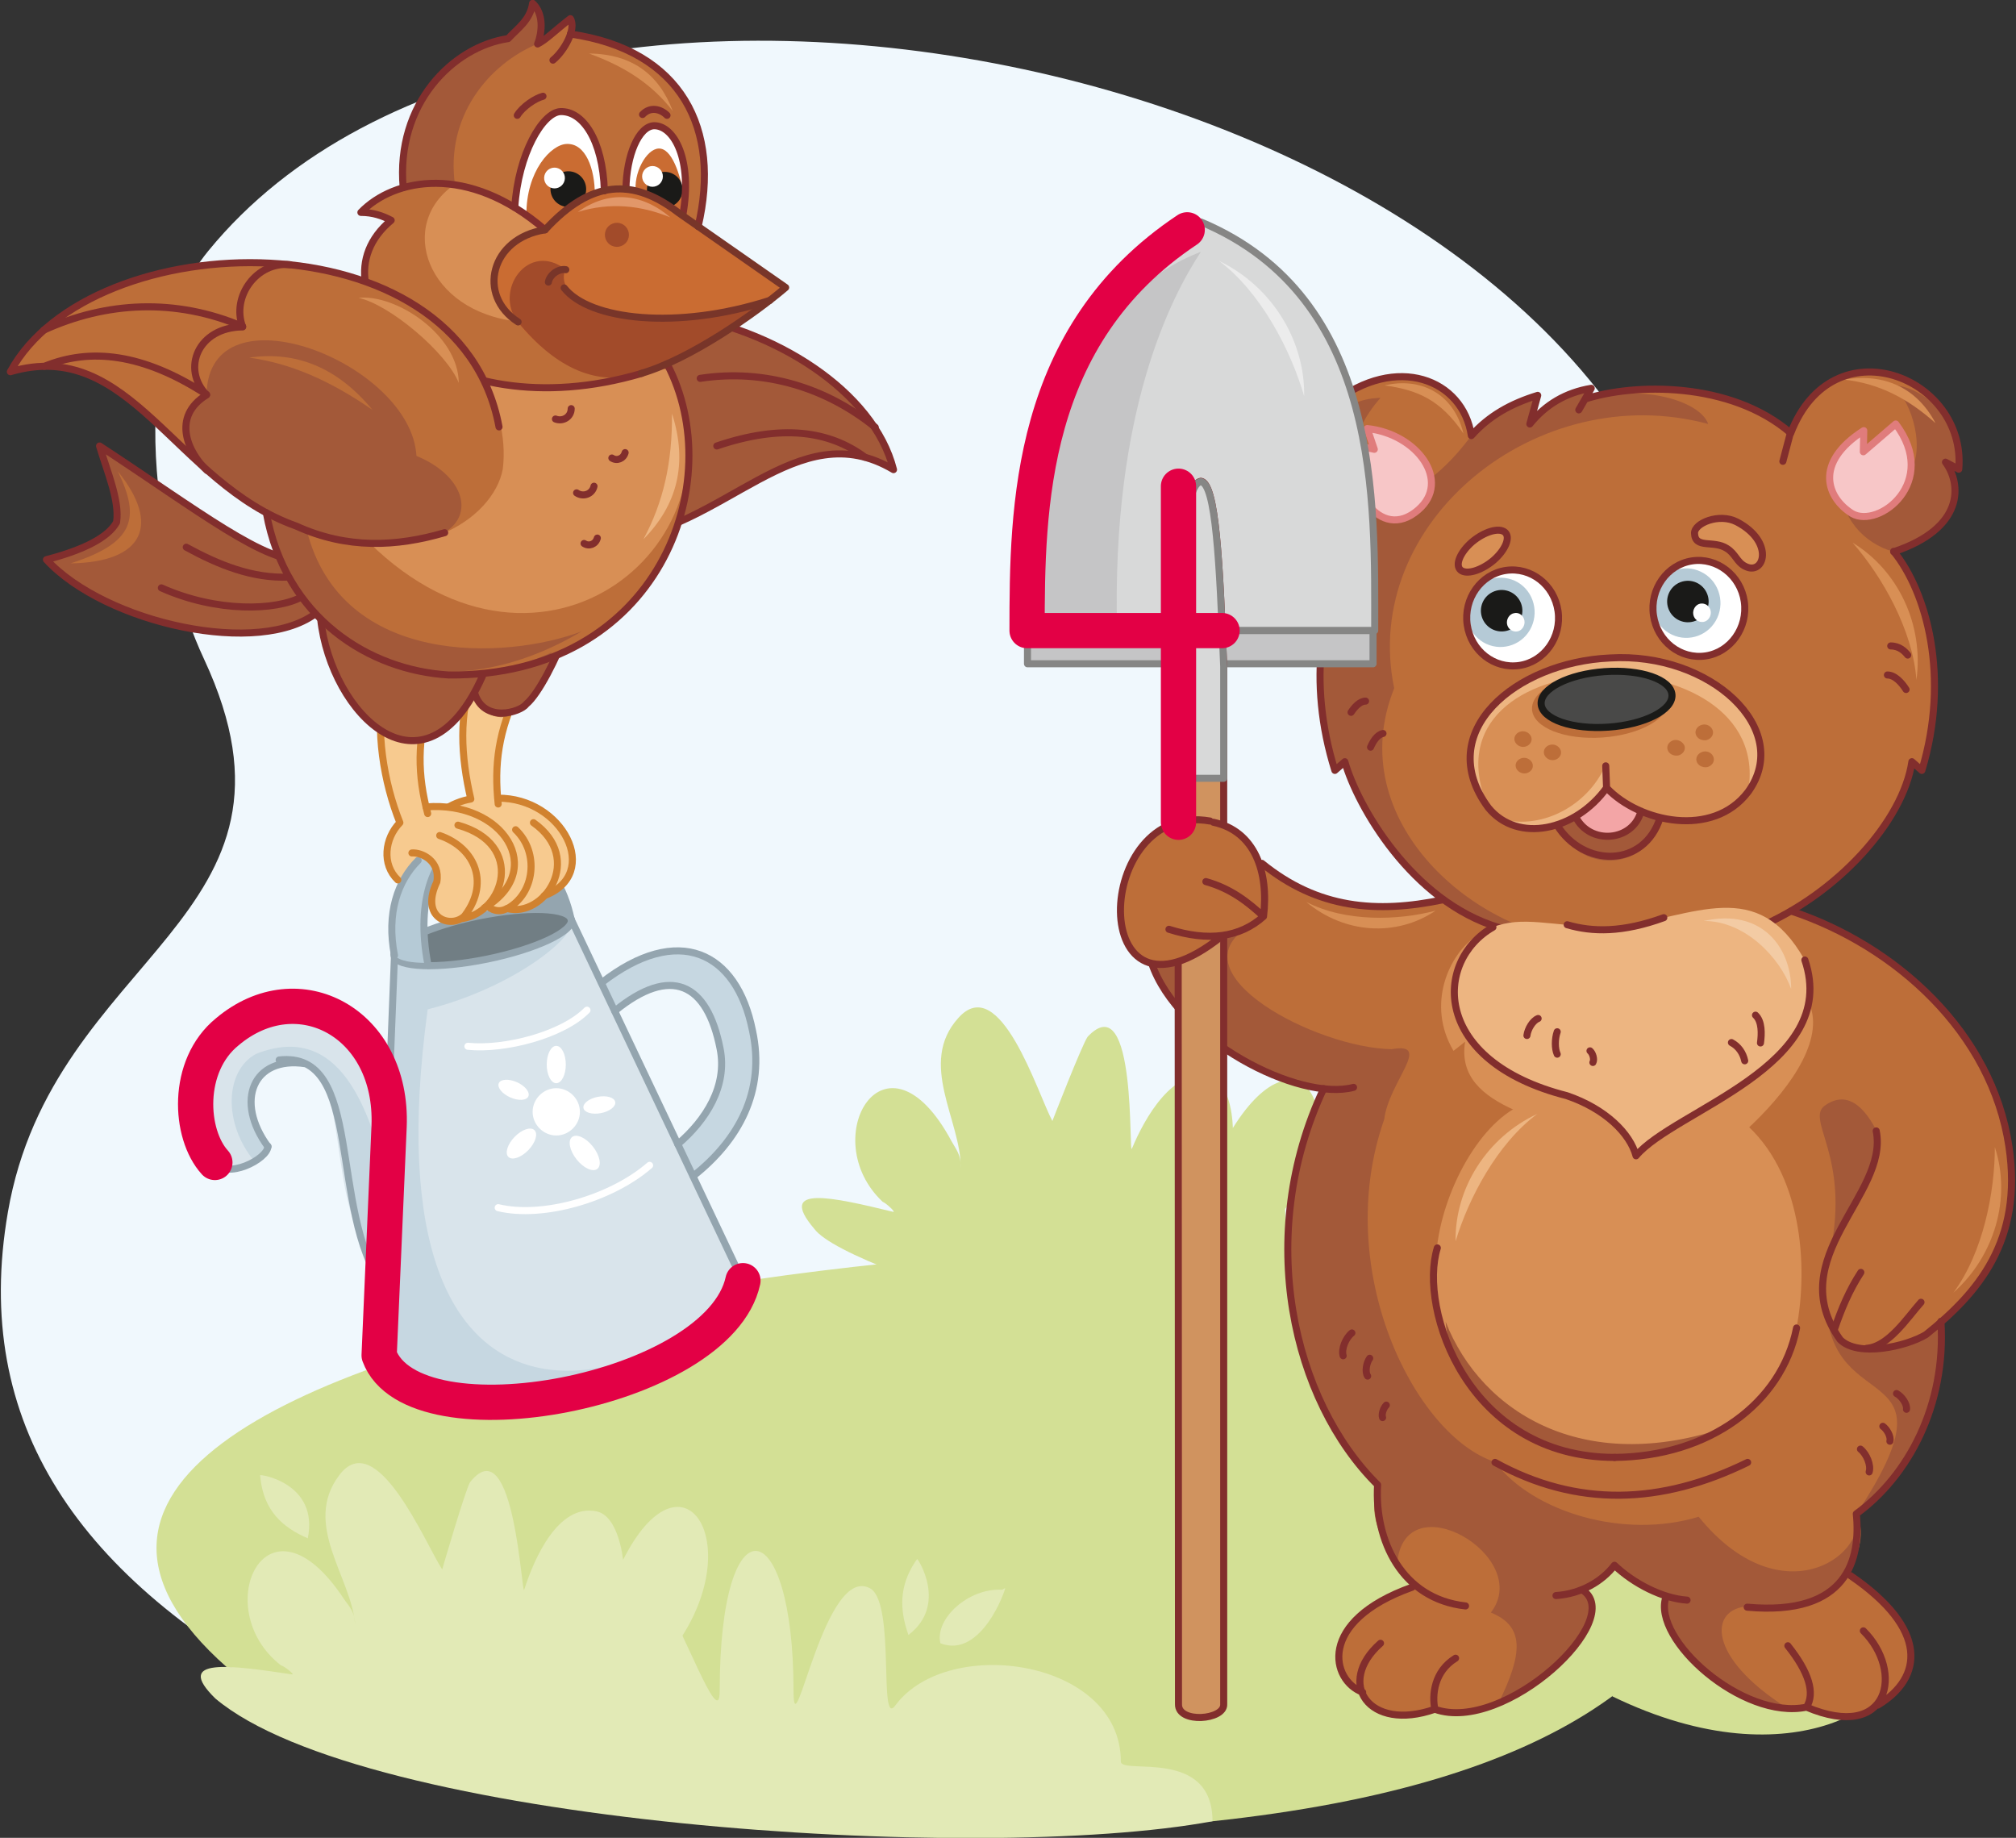 <?xml version="1.0" encoding="utf-8"?>
<!-- Generator: Adobe Illustrator 21.1.0, SVG Export Plug-In . SVG Version: 6.00 Build 0)  -->
<svg version="1.1" id="Layer_1" xmlns="http://www.w3.org/2000/svg" xmlns:xlink="http://www.w3.org/1999/xlink" x="0px" y="0px"
	 viewBox="0 0 486 443" style="enable-background:new 0 0 486 443;" xml:space="preserve">
<rect x="0" y="0" width="486" height="443" fill="#333333" stroke="none"/>
<style type="text/css">
	.st0{fill-rule:evenodd;clip-rule:evenodd;fill:#D3E095;}
	.st1{fill-rule:evenodd;clip-rule:evenodd;fill:#F0F8FD;}
	.st2{fill-rule:evenodd;clip-rule:evenodd;fill:#E2EAB6;}
	.st3{fill-rule:evenodd;clip-rule:evenodd;fill:#C6D7E1;}
	.st4{fill-rule:evenodd;clip-rule:evenodd;fill:#D9E4EB;}
	.st5{fill:none;stroke:#94A5AF;stroke-width:1.7;stroke-linecap:round;stroke-linejoin:round;stroke-miterlimit:22.926;}
	.st6{fill-rule:evenodd;clip-rule:evenodd;fill:#717E84;}
	.st7{fill-rule:evenodd;clip-rule:evenodd;fill:#B5CAD6;}
	.st8{fill-rule:evenodd;clip-rule:evenodd;fill:#94A5AF;}
	.st9{fill-rule:evenodd;clip-rule:evenodd;fill:#F7CA8F;}
	.st10{fill:none;stroke:#D1822F;stroke-width:1.7;stroke-linecap:round;stroke-linejoin:round;stroke-miterlimit:22.926;}
	.st11{fill-rule:evenodd;clip-rule:evenodd;fill:#BD6E39;}
	.st12{fill-rule:evenodd;clip-rule:evenodd;fill:#A35939;}
	.st13{fill-rule:evenodd;clip-rule:evenodd;fill:#F3A5A6;}
	.st14{fill-rule:evenodd;clip-rule:evenodd;fill:#D88F55;}
	.st15{fill:none;stroke:#822E2D;stroke-width:1.7;stroke-linecap:round;stroke-linejoin:round;stroke-miterlimit:22.926;}
	.st16{fill-rule:evenodd;clip-rule:evenodd;fill:#EDB581;}
	.st17{fill-rule:evenodd;clip-rule:evenodd;fill:#F7C6C7;}
	.st18{fill:none;stroke:#E07C7C;stroke-width:1.7;stroke-linecap:round;stroke-linejoin:round;stroke-miterlimit:22.926;}
	.st19{fill-rule:evenodd;clip-rule:evenodd;fill:#494948;}
	.st20{fill:none;stroke:#1A1A18;stroke-width:1.7;stroke-linecap:round;stroke-linejoin:round;stroke-miterlimit:22.926;}
	.st21{fill-rule:evenodd;clip-rule:evenodd;fill:#FFFFFF;}
	.st22{fill-rule:evenodd;clip-rule:evenodd;fill:#1A1A18;}
	.st23{fill-rule:evenodd;clip-rule:evenodd;fill:#D8D9D9;}
	.st24{fill-rule:evenodd;clip-rule:evenodd;fill:#C5C5C6;}
	.st25{fill:none;stroke:#868685;stroke-width:1.7;stroke-linecap:round;stroke-linejoin:round;stroke-miterlimit:22.926;}
	.st26{fill-rule:evenodd;clip-rule:evenodd;fill:#D0935F;}
	.st27{fill-rule:evenodd;clip-rule:evenodd;fill:#ECECEC;}
	.st28{fill-rule:evenodd;clip-rule:evenodd;fill:#F3CBA4;}
	.st29{fill:none;stroke:#E30045;stroke-width:8.498;stroke-linecap:round;stroke-linejoin:round;stroke-miterlimit:22.926;}
	.st30{fill-rule:evenodd;clip-rule:evenodd;fill:#ECF1F5;}
	.st31{fill-rule:evenodd;clip-rule:evenodd;fill:#CA6C32;}
	.st32{fill-rule:evenodd;clip-rule:evenodd;fill:#A24B2A;}
	.st33{fill:none;stroke:#783529;stroke-width:1.7;stroke-linecap:round;stroke-linejoin:round;stroke-miterlimit:22.926;}
	.st34{fill-rule:evenodd;clip-rule:evenodd;fill:#E29769;}
	.st35{fill:none;stroke:#FFFFFF;stroke-width:1.7;stroke-linecap:round;stroke-linejoin:round;stroke-miterlimit:22.926;}
</style>
<path class="st0" d="M388.7,408.9l10.6-41.3l57.3,31.4C460.7,408.5,433.2,430.5,388.7,408.9z"/>
<path class="st1" d="M270.2,424.5l-197-15.1C18.8,380.5-6.9,343.1,1.9,292.2c10.8-62.7,76.6-70.4,47.3-133.3
	c-11.5-24.5-19.8-73,1-98.4C129.2-36.3,376,14,408.5,140C434.3,239.5,462.5,418.6,270.2,424.5z"/>
<path class="st0" d="M292.3,439L54.6,401.8c-96.1-85,246.9-118.5,311.3-93.4c39.3,15.3-127.8-374.1,19.1-75.9
	C429.9,323.8,460.6,421.1,292.3,439z"/>
<path class="st2" d="M51.9,409.4c35.8,30.2,183.7,40.1,240.4,29.6l-124.7-20.4l-3.1-24.3c15.1-23.8-0.4-45.8-14.3-18.3
	c0,0-1-10.6-6.4-11.7c-9.2-1.9-15,11.3-17.4,18.8c-0.6,3.1-2.3-39.5-13.1-25.8c-1.2,2.1-6.7,21-6.7,21c-4-6.1-15.9-34.9-24.9-22.6
	c-8.8,11.8,3,24.5,3.9,35.8c-0.1-3.2-1.5-4.3-2.7-6.1c-18.5-28-32.8,2.3-15.2,16c0.8,0.2,3.5,2.3,2.7,2.2
	C55.6,401.4,41.7,399.4,51.9,409.4z"/>
<path class="st0" d="M196.3,296.2c8.4,11.4,102.8,37,133.8,41.2l-19.4-21.5l-0.9-24.5c17.2-22.3,3.7-45.6-12.6-19.5
	c0,0-0.1-10.6-5.3-12.2c-9-2.7-16,9.9-19,17.1c-0.9,3,1.3-39.6-10.7-26.9c-1.4,2-8.5,20.3-8.5,20.3c-3.5-6.4-12.6-36.2-22.7-24.8
	c-9.8,10.9,0.7,24.7,0.6,36.1c0.1-3.2-1.1-4.4-2.2-6.4c-15.9-29.6-32.9-0.7-16.6,14.6c0.7,0.2,3.3,2.6,2.5,2.4
	C200.8,288.6,187.1,285.4,196.3,296.2z"/>
<path class="st3" d="M167.1,283.5l-3.7-7.8c10-8.6,13.8-18.2,8.4-29.4c-4-11.1-11.8-11.9-23.5-2.5l-3.3-6.9
	c18.5-14.4,32.6-7.5,36.4,11.5C184.6,263,178,274.9,167.1,283.5z"/>
<path class="st4" d="M51.8,280.2c4.1,4.5,14.4-1.6,12.2-4.7c-6-12.2-3.4-18,5.1-19.3c17.5-2.9,7.4,36,23.3,50l1.4-34.6
	c1-24.4-22-37.2-39-22.8C46,256.2,45.5,273.4,51.8,280.2z"/>
<path class="st3" d="M61.4,280l3.2-3.6c-7.8-12.6-4-18.8,4.5-20.1c17.5-2.9,10.8,39,23.2,53.8l1-25.6C89.1,267.6,82,246.1,61.8,254
	C54.2,258,53.7,270.8,61.4,280z"/>
<path class="st4" d="M137.7,221.4c-2.5,8.1-39.4,15-42.6,8.9l-3.8,96.4c8.8,24.8,89.1,10.2,87.7-18L137.7,221.4z"/>
<path class="st3" d="M137.7,221.4c-3.8,8.3-40.2,15.1-42.6,8.9l-3.8,96.4c8.8,24.8,89.1,10.2,87.7-18
	c-20.3,26.8-91.5,49.5-75.9-65.4C124.4,237.9,140,225,137.7,221.4z"/>
<path class="st5" d="M95.1,230.3l-3.8,96.4c8.8,24.8,89.1,10.2,87.7-18l-41.4-87.3"/>
<ellipse transform="matrix(0.98 -0.2 0.2 0.98 -42.893 27.896)" class="st6" cx="116.4" cy="225.9" rx="21.8" ry="5.3"/>
<ellipse transform="matrix(0.98 -0.2 0.2 0.98 -42.893 27.896)" class="st5" cx="116.4" cy="225.9" rx="21.8" ry="5.3"/>
<path class="st7" d="M100.8,207.4c1.3-1.6,2.8-0.8,4.3,2.3c-3,6.9-3.9,14-2,22.4c-3.8,0-6.7-0.4-8-1.8
	C93.1,220.2,95.9,212.3,100.8,207.4z"/>
<path class="st5" d="M93.8,271.5c1-24.4-22-37.2-39-22.8c-8.8,7.5-9.2,24.7-3,31.5c2.7,4.2,12.7-0.7,12.8-3.9"/>
<path class="st5" d="M67.3,255.5c20.6-2.3,11.8,36.2,25.1,54.6 M64.6,276.4c-8.1-11-3.6-21.9,9-20"/>
<path class="st5" d="M111.5,201.8c10.7-2.1,22.9,3.9,26.2,19.9"/>
<path class="st8" d="M137.7,221.6l-3.2-2l-4.7-0.5l-18.3-17.4C122.2,199.7,134.5,205.7,137.7,221.6z"/>
<path class="st5" d="M103.2,232.7c-6.5-32.7,20.7-43,26.7-13.6"/>
<path class="st5" d="M145,236.9c18.5-14.4,32.6-7.5,36.4,11.5c3.2,14.6-3.4,26.5-14.3,35.1"/>
<path class="st5" d="M148.2,243.7c13.6-11.1,22.3-6.7,25.4,9.1c1.8,9-3.4,17.2-10.2,23"/>
<path class="st9" d="M112.4,169l8-3.9l2.3,6.7c-2.2,7.7-3.4,12-2.4,21.2c13.5-2,26.5,18.1,11,22.9c-2,2.7-4.1,4.2-8.1,3.4
	c-4.1,1.9-11.9-2.4-7.3-6.8c4.9-6.2-7.6-13.5-9.3-8.7c-2.6,3.3-6,2.9-5.4-1.3c0.7-5.7,8.2-9.4,12.4-9.7
	C111.5,182.7,111.2,177.8,112.4,169z"/>
<path class="st10" d="M125.1,166c-5,10.2-6,18.3-5,27.8"/>
<path class="st10" d="M120,192.4c15.6-0.2,25.2,18.3,11.2,23.5"/>
<path class="st10" d="M124.3,200c5.8,5.5,4.6,15.4-2,19c8.8,2.3,18.6-12,6.3-20.7"/>
<path class="st10" d="M122.2,219c-3.7,2.1-8.2-2.6-5-6.9c3.6-5.2-4.7-12.7-10-7.9c-1,2.9-5.2,4.3-5.5-0.9c1.3-7,7.6-10,11.8-10.7
	c-2.4-10.2-3-20.6,0.7-30.2"/>
<path class="st9" d="M92.6,165.8l3.9,1.6l7.4,0.3c-2.6,8.9-3,17.9-1.1,26.8c13.9-2.1,29.9,10.7,17.1,22.1c-3,2.2-4.5,4.3-8.4,4.7
	c-3.2,2.2-11.2,0.8-6.4-6.8c1.2-6.6-2.1-7.6-3.3-8.1l-5.1,6.6c-5-4.2-3.8-12-0.4-14.7C92.5,188.6,90.4,175.8,92.6,165.8z"/>
<path class="st10" d="M103.8,167.7c-3.4,10.9-3.1,19.2-0.7,28.4"/>
<path class="st10" d="M102.7,194.5c18.7-1.5,29.2,15.3,14.1,24.3"/>
<path class="st10" d="M106,201.4c8.7,3,12.3,11.8,5.5,20c9.9-1.5,15.3-17.9-1.1-22.5"/>
<path class="st2" d="M219,394.1c-2.2-6.2-2.2-11.8,1.6-17.6l0.5-0.7C221.3,375.7,228.5,386.9,219,394.1z"/>
<path class="st2" d="M74.2,370.8c-6.3-2.7-10.5-6.8-11.4-14.3l-0.1-0.9C62.7,355.3,76.9,357.5,74.2,370.8z"/>
<path class="st2" d="M226.7,396.1c-1.4-5.9,6.8-13.4,14.9-12.9l0.7-0.4C242.6,382.7,236.7,400,226.7,396.1z"/>
<path class="st11" d="M359.9,223.5l72.1-3.9c46.9,14.8,72.4,69.5,36.1,98.9c-0.4,4.1,3.3,28-20.4,46.4c2.2,5.7-0.1,10.6-2.6,14.8
	c9.3,4.1,25.7,20,7.8,31.4c-5,4-10.8,3.7-17.2,0.6c-17.2,3.7-36.7-19.3-33.9-26.5l-12.5-7.7l-7.8,5.8c9.4,6.4-11.7,32-35.5,28.8
	c-8.7,2.6-14.6,1.2-17.6-4.1c-9.9-6-5.9-18.3,12.1-25.2c-5.6-7.4-10.1-15.1-8.3-24.7c-3-31.8-6-63.7-9-95.4l-45.5-30.4
	c-10.1-1.7-9.9-22.4-1.2-29.3c7.6-8.9,25-5.8,27.8,5.2c13.2,11.6,28,12.6,43.6,8.8L359.9,223.5z"/>
<path class="st11" d="M361.3,223.6c-15.7-4.9-34.9-26.7-37.2-40l-2.4,2.1c-4.2-21.6-7.4-36.9,6.8-54.5c-3-0.9-7.8-1.1-9.7-4
	l-0.6,3.1c-3.1-4.3-3.7-9.1-1.8-14.4l-3.1,3c-2.4-15,8.3-27.5,23-28.1c12.7-0.2,15.3,5.2,18.4,14.1l7.3-6l8.8-3.8l-1.9,6.9
	c3.7-4.4,8.6-7.2,14.8-8.6l-1.9,3.3c20.3-5.1,36.4-4.3,50,7.6c10.5-25.7,41.4-15.3,40.5,8.7l-3.2-1.7c6.7,9.6-0.7,17.2-12.5,21.6
	c10.4,13.3,13.1,28.9,6.9,52.8l-2.4-2.1c-2.2,9.1-7.9,26.2-37.7,40.2L361.3,223.6z"/>
<path class="st12" d="M319.1,262.4c-15.4-3.4-32.7-12.6-41.5-30.3c5.2,1.7,10.6-0.5,16.1-6.6l7.2-2.1
	c-17.8,11.2,16.3,29.2,34.6,29.5c10-1.8-0.7,7.8-1.8,16.9c-12.7,36.1,7.3,76.3,26.7,82.6c9.1,12.1,31.1,18.7,49.1,13.2
	c19.3,23.8,40.4,10.2,38.2-0.9c24.9-38-6.2-22.5-7.4-49.8c1.3,14.4,20.1,11,27.8,3.4c1.1,19.8-6.2,36.3-20.4,46.4
	c2.2,17.6-10.8,24.4-26.3,22.5c-9.4,0.5-10,12.2,9.4,24.5c-15.9-1.1-32.8-18.6-29-26.8l-5.6-2.7l-6.9-5l-7.8,5.8
	c10.6,9.6-12.1,22.7-20.2,27.4c5.8-11.8,6.3-18.4-1.9-21.7c10.4-13.5-21-31.8-22.6-11.7c-4.2-6.3-7.1-12.2-4.6-19.1
	C305.2,332.8,307.2,279.4,319.1,262.4z"/>
<path class="st12" d="M361.3,223.6c-16.5-7.2-28.5-19.8-37.2-40l-2.4,2.1c-6.2-22.6-5.1-37.3,5.5-52.9l-8.5-5.5l-0.6,3.1
	c-7.3-13.4-1.7-34.1,14.7-34.5c-16.4,18.5,0.9,38,22.5,8.3l6.5-5.2l8.8-3.8l-1.9,6.9c3.7-4.4,8.6-7.2,14.8-8.6l-1.9,3.3
	c13.6-4.7,28.3-0.2,30.2,5.4c-41.2-11.1-84,23.7-75.7,63.7c-12.8,31.9,19.6,59.8,46.9,61.1L361.3,223.6z"/>
<path class="st12" d="M400.6,197.4l-13-6l-12.4,7.4C380.6,210.6,396.7,210.5,400.6,197.4z"/>
<path class="st13" d="M395.5,194.8l-4.4-1.9l-4-2.9l-3.3,3.2l-4.4,2.6C382.6,203.7,393.3,203,395.5,194.8z"/>
<path class="st12" d="M443.6,116.6l17.1-3.4c3.6-5.9-0.5-18.4-5.1-20.4c8.5,0,17.9,9.4,16.5,20.4l-3.2-1.7
	c5.8,9.3,2.4,15.4-12.4,21.5C449,130.9,443.7,124.5,443.6,116.6z"/>
<path class="st14" d="M402.2,285.5c12.5-4.9,50.6-37,27.7-50.1c1.2-3.5-52.6-3.4-67.2-6.8c-0.8-0.2-2-4.9-2.8-5.1l-3.7,1.9
	c-7,4.5-12.4,16.8-5.8,27.9l2.8-2.2c-2.7,16.6,21.8,18.9,39.1,25.9C399.9,282.1,400.8,280.3,402.2,285.5z"/>
<path class="st14" d="M433.1,320c2.8-14.6,1.5-37.6-13-49.7l-51.2-4.7c-10.9,2.9-20.8,20.2-22.5,35.1c-2.2,21.3,7.4,50.5,42.8,50.5
	C411.8,351.1,428.8,339.1,433.1,320z"/>
<path class="st12" d="M418.2,343.3c-35.6,13.1-61-2.5-69.7-24.7C351.2,350.4,393,360.4,418.2,343.3z"/>
<path class="st15" d="M401.6,385c-3.4,10.1,18.5,29.7,33.9,26.5c2.1-3.4,0.6-8.4-4.5-14.8 M452.7,411c10.9-6.6,12.3-18.3-6.6-31.2
	 M435.5,411.5c20.1,8.5,23.5-8.7,13.7-18.4"/>
<path class="st15" d="M350.9,399.7c-5.2,3.2-5.7,8.9-5,12.3c16.8,6,46.6-21.9,35.5-28.8 M328.5,407.9c-7.6-2.8-11.1-17.1,11.9-25.3
	 M345.9,412c-16,5.6-23.9-6.4-13.1-15.9"/>
<path class="st15" d="M346.5,300.8c-4.6,14.8,7.4,50.5,42.8,50.5"/>
<path class="st15" d="M389.2,351.3c22.7-0.2,40.3-13,43.9-31.2"/>
<path class="st14" d="M387.3,189.9l-0.2-5.3L387.3,189.9c-7.4,10.3-21.4,13.5-28.5,4.8c-13.1-19.2,6.7-35.1,29.3-36.1
	c24.2-1.5,44.3,17.2,33.3,32.3C412.7,202,395,198.2,387.3,189.9z"/>
<path class="st16" d="M387.2,184c-3.7,9.4-14.8,16.3-25.5,13.4c9.6,5.2,16.8,1.8,25.6-7.5L387.2,184z M358.8,194.7
	c-13.1-19.2,6.7-35.1,29.3-36.1c24.2-1.5,44.3,17.2,33.3,32.3C428.4,152,340.9,153.2,358.8,194.7z"/>
<path class="st17" d="M341.9,122.9c8-6.9-0.2-18.3-12.3-19.6l1.7,5l-4.1-0.9C324.1,117,332.6,131,341.9,122.9z"/>
<path class="st18" d="M341.9,122.9c8-6.9-0.2-18.3-12.3-19.6l1.7,5l-4.1-0.9C324.1,117,332.6,131,341.9,122.9z"/>
<path class="st17" d="M449.3,103.8l-0.1,5.1l7.8-6.7c10.6,14-4.1,25.3-10.5,21.6C440.5,120.1,437.1,111.6,449.3,103.8z"/>
<path class="st18" d="M449.3,103.8l-0.1,5.1l7.8-6.7c10.6,14-4.1,25.3-10.5,21.6C440.5,120.1,437.1,111.6,449.3,103.8z"/>
<path class="st15" d="M375.3,198.8c6.4,10.4,21.1,10.4,24.9-1.7 M379.8,196.8c3.4,7,13.9,6.1,15.8-1.3 M387.1,184.6l0.2,5.3
	c-7.4,10.3-21.4,13.5-28.5,4.8c-13.6-18.3,6.7-35.1,29.3-36.1c24.2-1.5,44.3,17.2,33.3,32.3c-8.5,11.2-26.2,7.3-34-0.9"/>
<path class="st14" d="M354.9,130.6c3-2.5,6.5-3.5,7.9-2.3c1.4,1.2,0.1,4.3-2.8,6.8c-3,2.5-6.5,3.5-7.9,2.3
	C350.7,136.2,352,133.1,354.9,130.6z"/>
<path class="st15" d="M354.9,130.6c3-2.5,6.5-3.5,7.9-2.3c1.4,1.2,0.1,4.3-2.8,6.8c-3,2.5-6.5,3.5-7.9,2.3
	C350.7,136.2,352,133.1,354.9,130.6z"/>
<ellipse transform="matrix(0.998 -7.082686e-02 7.082686e-02 0.998 -11.057 27.734)" class="st11" cx="385.6" cy="169.8" rx="16.5" ry="7.9"/>
<ellipse transform="matrix(0.998 -7.074129e-02 7.074129e-02 0.998 -10.95 27.803)" class="st19" cx="387.1" cy="168.5" rx="15.8" ry="6.7"/>
<ellipse transform="matrix(0.998 -7.074129e-02 7.074129e-02 0.998 -10.95 27.803)" class="st20" cx="387.1" cy="168.5" rx="15.8" ry="6.7"/>
<path class="st11" d="M410.3,174.7c-1.1,0.3-1.8,1.3-1.5,2.3c0.3,1,1.4,1.6,2.6,1.4c1.1-0.3,1.8-1.3,1.5-2.3
	C412.6,175.1,411.5,174.4,410.3,174.7z M374.6,179.5c1.1,0.2,1.9,1.2,1.7,2.2c-0.2,1-1.3,1.7-2.4,1.5c-1.1-0.2-1.9-1.2-1.7-2.2
	C372.4,180,373.5,179.3,374.6,179.5z M403.5,178.4c-1.1,0.3-1.8,1.3-1.5,2.3c0.3,1,1.4,1.6,2.6,1.4c1.1-0.3,1.8-1.3,1.5-2.3
	C405.7,178.8,404.6,178.2,403.5,178.4z M367.8,182.7c1.1,0.2,1.9,1.2,1.7,2.2s-1.3,1.7-2.4,1.5c-1.1-0.2-1.9-1.2-1.7-2.2
	S366.7,182.5,367.8,182.7z M410.5,181.2c-1.1,0.3-1.8,1.3-1.5,2.3c0.3,1,1.4,1.6,2.6,1.4c1.1-0.3,1.8-1.3,1.5-2.3
	C412.8,181.5,411.6,180.9,410.5,181.2z M367.5,176.3c1.1,0.2,1.9,1.2,1.7,2.2c-0.2,1-1.3,1.7-2.4,1.5c-1.1-0.2-1.9-1.2-1.7-2.2
	C365.3,176.8,366.4,176.1,367.5,176.3z"/>
<path class="st21" d="M365.3,137.6c6.2,0.6,10.9,6.2,10.6,12.5c-0.4,6.3-5.7,10.9-11.9,10.3c-6.2-0.6-10.9-6.2-10.6-12.5
	C353.7,141.6,359.1,137,365.3,137.6z"/>
<path class="st21" d="M410.2,135.3c6.2,0.6,10.9,6.2,10.6,12.5c-0.4,6.3-5.7,10.9-11.9,10.3c-6.2-0.6-10.9-6.2-10.6-12.5
	C398.6,139.3,404,134.7,410.2,135.3z"/>
<path class="st7" d="M365.2,140c4.1,1.9,5.9,6.9,4,11.1c-1.9,4.2-6.8,6-10.9,4.1c-4.1-1.9-5.9-6.9-4-11.1
	C356.1,139.9,361,138.1,365.2,140z"/>
<path class="st7" d="M410,137.8c4.1,1.9,5.9,6.9,4,11.1c-1.9,4.2-6.8,6-10.9,4.1c-4.1-1.9-5.9-6.9-4-11.1
	C401,137.7,405.9,135.8,410,137.8z"/>
<path class="st15" d="M375.6,147.3c0.9,6.3-3.3,12.2-9.3,13.1c-6.1,0.9-11.7-3.5-12.6-9.8c-0.9-6.3,3.3-12.2,9.3-13.1
	C369.1,136.6,374.7,141,375.6,147.3z"/>
<path class="st15" d="M420.5,145c0.9,6.3-3.3,12.2-9.3,13.1c-6.1,0.9-11.7-3.5-12.6-9.8c-0.9-6.3,3.3-12.2,9.3-13.1
	C413.9,134.3,419.6,138.7,420.5,145z"/>
<ellipse transform="matrix(0.934 -0.358 0.358 0.934 -28.744 139.19)" class="st22" cx="361.9" cy="147.3" rx="5" ry="5"/>
<ellipse transform="matrix(0.934 -0.358 0.358 0.934 -24.995 155.106)" class="st22" cx="406.8" cy="145.1" rx="5" ry="5"/>
<path class="st21" d="M367.5,149.6c0.2,1.2-0.6,2.4-1.7,2.6c-1.2,0.2-2.3-0.6-2.5-1.8c-0.2-1.2,0.6-2.4,1.7-2.6
	C366.2,147.5,367.3,148.4,367.5,149.6z"/>
<path class="st21" d="M412.4,147.3c0.2,1.2-0.6,2.4-1.7,2.6c-1.2,0.2-2.3-0.6-2.5-1.8c-0.2-1.2,0.6-2.4,1.7-2.6
	C411.1,145.3,412.2,146.1,412.4,147.3z"/>
<path class="st14" d="M446.6,130.8c7.1,8.1,14.5,21,15.4,33.1C463.8,150.6,457.6,137.5,446.6,130.8z M444.5,91.5
	c8.4,0.9,15.4,4.5,22.1,10.5C462.3,93.8,454.6,89.8,444.5,91.5z M333.8,92.9c8,1.1,13.5,3.5,19,11.6
	C350.4,94.6,342.2,90.9,333.8,92.9z"/>
<path class="st14" d="M480.9,276.5c0,10.8-2.8,25.4-10,35.1C480.9,302.7,484.9,288.7,480.9,276.5z"/>
<path class="st14" d="M346.1,219.5c-9,2.4-21.8,2.8-31.2-2.1C324.1,225.1,336.6,225.9,346.1,219.5z"/>
<path class="st15" d="M375.1,384.6c6.1-0.4,11.2-3.5,14.1-7.3c4.6,4.4,11.6,8,17.5,8.4"/>
<path class="st15" d="M277.6,232.1c6.3,18.6,35.6,33.5,48.7,30"/>
<path class="st15" d="M304.2,208.1c13.5,11,27.7,12.1,43.6,8.8"/>
<path class="st15" d="M316.4,116c-1.9,5.1-1,9.8,1.8,14.4c0-3.6,2.5-8,6.8-10.8 M380.6,98.8l3-5.2c-6.1,1-11,3.9-14.8,8.6l1.9-6.9
	c-6.5,2-11.7,4.9-16,9.7c-2-13.5-18-19.9-33.4-7.8c-5.5,4.1-10.4,12.7-8,21.8c1.9-2.5,4.3-4,7.3-4.6 M456.5,132.9
	c8,9.8,13.6,30.3,6.8,52.8l-2.4-2.1c-2.1,14.3-18,32-37.2,40 M382.1,96.2c11.6-3.8,35-4.4,49.6,8.2c10.2-26.4,42.4-13.5,40.5,8.7
	l-3.2-1.7c3.9,5.3,4.6,15.9-12.5,21.6 M318.8,127.3c1.4,2.6,5.7,4.6,8.5,5.5c-9,10.8-12.2,31.6-5.5,52.9l2.4-2.1
	c3,10.6,16.1,33.7,37.2,40"/>
<path class="st16" d="M394.3,278.5c9.2-11,47.5-21.3,40.7-47.2c-11.4-20.1-25.9-10.6-46.3-7.6c-15.6-0.6-21.5-3-28.9-0.2
	c-14.3,8.2-14.8,32.3,17.8,40.6C387.1,267.3,392.9,273.2,394.3,278.5z"/>
<path class="st15" d="M359.9,223.5c-14.3,8.2-14.8,32.3,17.8,40.6c9.4,3.2,15.3,9.2,16.7,14.5c9.2-11,49.4-21.6,40.7-47.2"/>
<path class="st15" d="M333.4,176.8c-1.4,0.3-2.4,1.9-3,3.3 M455,162.7c1.8,0,3.5,1.9,4.5,3.5 M455.8,155.7c2.1,0,3.4,1.3,4.1,2.2
	 M417.4,251.3c1.7,0.9,2.8,2.5,3.2,4.4 M423.2,244.7c1.6,1.5,1.5,4.5,1.2,6.7 M370.8,245.5c-1.3,0.5-2.5,2.5-2.7,4.1 M375.4,248.7
	c-0.6,1.7-0.6,4.1,0,5.4 M384,256.1c0.4-0.7,0-2.2-0.7-2.8 M323.8,326.8c-0.5-1.6,0.6-4.3,2.1-5.5 M329.7,331.7
	c-0.7-1-0.3-3.2,0.5-4.3 M333.3,341.7c-0.3-0.8,0.2-2.3,0.9-3 M459.6,339.7c0.2-1.2-1.1-3.1-2.4-3.8 M450.6,354.8
	c0.5-1.6-0.6-4.3-2.1-5.5 M455.6,347.4c0.3-1.1-0.7-2.9-1.7-3.6 M329.2,169c-1.4,0-2.7,1.5-3.5,2.7"/>
<path class="st15" d="M360.4,352.5c19.8,10.9,40.1,10.2,60.9,0 M467.9,318.5c1.3,20.2-7.9,37.3-20.4,46.4c1.1,10.8-2,24.7-26.3,22.5
	 M319.1,262.4c-16.7,35.5-7.5,75.2,13,95.5c-0.8,13.4,5.8,27.5,21.2,29.2"/>
<path class="st15" d="M442.2,320.5c1.7-5,3.6-9.5,6.4-13.8"/>
<path class="st15" d="M450,325c5.3-0.4,9.8-7.4,13.1-11.1"/>
<path class="st12" d="M439.9,266.5c4.5-3.2,8.7-1.2,12.4,5.9c3.1,7.7-7.4,19.6-11.1,29.4C446.1,278.7,435.2,270,439.9,266.5z"/>
<path class="st15" d="M431.8,219.6c25.3,8.4,48.4,29.3,52.5,56.8c3.4,22.7-7.5,35.3-20,45.3c-4.8,2.9-16.5,5.5-20.7,1.2
	c-14.1-19.7,11.8-34.9,8.7-50.3"/>
<path class="st15" d="M377.8,222.9c6.1,1.8,13.4,1.9,23.3-1.7"/>
<line class="st15" x1="431.6" y1="104.4" x2="429.8" y2="111.2"/>
<path class="st14" d="M418.7,125.8c-4.3-2.2-10.2,0.3-10.2,2.7c0.1,3.9,4.6,1.6,7.8,3.7c2.1,1.3,2.4,3.3,4.4,4.3
	C425.3,138.9,427.9,130.6,418.7,125.8z"/>
<path class="st15" d="M418.7,125.8c-4.3-2.2-10.2,0.3-10.2,2.7c0.1,3.9,4.6,1.6,7.8,3.7c2.1,1.3,2.4,3.3,4.4,4.3
	C425.3,138.9,427.9,130.6,418.7,125.8z"/>
<path class="st16" d="M350.9,299.2c3.1-10.3,10-23.5,19.7-30.7C358.5,274.1,350.7,286.4,350.9,299.2z"/>
<path class="st23" d="M289.5,53.5C333.6,74.1,330.2,115,331,152h-83.3C249.8,117.1,248,77.7,289.5,53.5z"/>
<path class="st24" d="M289.5,60.7c-6.9,10.5-21.6,38.1-20.2,91.3h29.1h-50.8C251.1,97.8,265,70,289.5,60.7z"/>
<path class="st25" d="M289.5,53.5c43.6,18.3,41.9,67.8,41.9,98.5h-83.6C247.7,121.4,249.6,74.4,289.5,53.5z"/>
<rect x="247.7" y="152" class="st24" width="83.3" height="8"/>
<rect x="247.7" y="152" class="st25" width="83.3" height="8"/>
<path class="st26" d="M284.1,410.8c-0.1,4.7,11.1,3.8,10.9,0V160.6c-1-25.4-1.9-44.1-5.5-44.6c-3.5,0.4-5.1,16.9-5.5,44.6
	L284.1,410.8L284.1,410.8z"/>
<path class="st15" d="M284.1,410.8c-0.1,4.7,11.1,3.8,10.9,0V160.6c-1-25.4-1.9-44.1-5.5-44.6c-3.5,0.4-5.1,16.9-5.5,44.6
	L284.1,410.8L284.1,410.8z"/>
<path class="st23" d="M284.1,187.6H295v-26.9c-1-25.4-1.9-44.1-5.5-44.6c-3.5,0.4-5.1,16.9-5.5,44.6L284.1,187.6L284.1,187.6z"/>
<path class="st25" d="M284.1,187.6H295v-26.9c-1-25.4-1.9-44.1-5.5-44.6c-3.5,0.4-5.1,16.9-5.5,44.6L284.1,187.6L284.1,187.6z"/>
<path class="st11" d="M277.6,232.1c-10.1-1.7-9.9-22.4-1.2-29.3c7.6-8.9,25-5.8,27.8,5.2l0.4,12.8l-3.7,2.6l-6.5,2.3
	C286.6,232.1,281.5,233.3,277.6,232.1z"/>
<path class="st15" d="M292.5,198.2c10,2.1,13.4,12,12.1,22.7c-3.7-3.4-7.8-6.7-13.9-8.4 M304.6,220.9c-5.7,5.1-13.3,6.1-22.8,3.1
	 M294.5,225.7c-32.8,26.3-31.3-32.8-2.8-27.8"/>
<path class="st27" d="M314.4,95.5c-3.2-11-10.4-25-20.5-32.6C306.5,69,314.6,81.9,314.4,95.5z"/>
<path class="st28" d="M431.8,238.4c-2.7-7.6-11.2-16.5-21.1-16.4C424.9,218.8,431.8,228.6,431.8,238.4z"/>
<path class="st29" d="M294.6,152h-47c0-29.6,0.4-71.2,38.6-96.6"/>
<line class="st29" x1="284.1" y1="117.2" x2="284.1" y2="198.2"/>
<path class="st5" d="M95.1,230.3c-2-10.2,0.8-18,5.7-22.9"/>
<path class="st10" d="M95.9,212.1c-3.9-3.7-3.2-10,0.5-13.8c-3.9-9.7-6-22.5-3.8-32.5 M111.5,221.2c-3.4,2.5-10.2-0.2-6.2-8.6
	c0.9-5.1-3.7-7.2-6-7"/>
<path class="st30" d="M74.9,245.8c-11.2-3.8-21.7,3-22.9,12.8C56.5,247.4,70,245,74.9,245.8z"/>
<path class="st21" d="M134.1,273.7c3.1,0,5.7-2.6,5.7-5.7c0-3.1-2.6-5.7-5.7-5.7s-5.7,2.6-5.7,5.7
	C128.4,271.1,131,273.7,134.1,273.7z"/>
<ellipse class="st21" cx="134.1" cy="256.6" rx="2.3" ry="4.5"/>
<ellipse transform="matrix(0.696 -0.718 0.718 0.696 -159.736 174.008)" class="st21" cx="125.7" cy="275.7" rx="4.5" ry="2.3"/>
<ellipse transform="matrix(0.783 -0.622 0.622 0.783 -142.299 148.015)" class="st21" cx="141" cy="277.9" rx="2.5" ry="4.9"/>
<ellipse transform="matrix(0.982 -0.188 0.188 0.982 -47.499 31.911)" class="st21" cx="144.5" cy="266.4" rx="3.9" ry="2"/>
<ellipse transform="matrix(0.409 -0.913 0.913 0.409 -166.538 268.222)" class="st21" cx="123.7" cy="262.6" rx="2" ry="3.9"/>
<path class="st29" d="M51.8,280.2c-6.2-6.8-7.1-23.3,3-31.5c17.1-14.4,40-2.1,39,22.8l-2.4,55.2c8.3,22.5,81.9,8.8,87.7-18"/>
<path class="st12" d="M133.7,77.4c-11.7,2.5-25.8,15.8-27.5,30c-0.7,10.9,13.1,27.2,40.6,23.1c28-2.6,45.2-31.2,68.6-17.3
	C212,93.2,170.3,66.1,133.7,77.4z"/>
<path class="st15" d="M146.8,130.5c28-2.6,45.2-31.2,68.6-17.3c-9.6-37.9-95.9-60.4-109.1-5.8"/>
<path class="st15" d="M172.8,107.5c15.6-5.3,27.1-3.7,35.7,2.7"/>
<path class="st15" d="M168.8,91.2c15.7-2.4,30.6,2.4,42.2,11.8"/>
<path class="st12" d="M80.4,148.5l-5-15.3c-3.2,2.7-7,5.1-11.4,7.2C69,144.6,74.5,147.3,80.4,148.5z"/>
<path class="st12" d="M76.6,147.5l2.9-5.4l-2.4-3.6l-3.8-3.7c-9,1.2-25.5-11.8-49.3-27.4c1.8,6.1,4.9,13.2,4.1,18.4
	c-2,3.6-7.7,6.6-16.9,9C25.4,150.3,62.9,158.6,76.6,147.5z"/>
<path class="st15" d="M73.3,134.9c-9,1.2-25.5-11.8-49.3-27.4c1.8,6.1,4.9,13.2,4.1,18.4c-2,3.6-7.7,6.6-16.9,9
	c14.2,15.4,51.7,23.7,65.4,12.6"/>
<path class="st15" d="M72.7,143.9c-6.1,3.3-20.4,3.8-33.8-2.2"/>
<path class="st12" d="M114.6,167.7l3.2-9.4l16.5-0.7C127.8,176.6,116.8,175.2,114.6,167.7z"/>
<path class="st15" d="M136.7,151.8c-2.5,6.9-6.9,15.5-9.8,17.9c-1.4,2-10.3,4.7-12.5-2.7"/>
<path class="st11" d="M104.2,85l17.5-17.8c56.5-7.2,66.9,94.1-13.5,95.5c-23.4-1.5-36.6-15.3-43.7-37.2c25-9.2,40.5,14.7,48.6-1
	C115.7,107.8,113.5,94.2,104.2,85z"/>
<path class="st14" d="M100.2,87.6l13.5-11l48,12.8c19.3,41.2-30.8,82.4-72.6,41.5l8.8-8.2C125.6,125.9,114.5,101.7,100.2,87.6z"/>
<path class="st12" d="M77.3,149.2c15.4,14.6,38.6,16.2,55.8,8c-4.8,5.5-1.1,8.3-17.4,7.5C100.6,193.8,81,173,77.3,149.2z"/>
<path class="st15" d="M133.9,101c1.8,0.7,3.8-0.5,3.8-2.5 M147.5,110.4c1.2,0.8,2.8,0.2,3.2-1.3 M139,118.8c1.6,1.1,3.8,0.3,4.2-1.6
	 M140.8,131c1.2,0.8,2.8,0.2,3.2-1.3"/>
<path class="st16" d="M155.1,130c4.8-8.9,7-18.5,6.9-30.3C165.9,111.8,163.2,121.8,155.1,130z"/>
<path class="st15" d="M77.3,149.2c2.5,23,25,45.2,39,13.8"/>
<path class="st14" d="M154.7,89.9l-23.2-34.6C112.8,39.3,94.9,43,87,51.2c2.9,0,5.2,0.8,7.3,1.9C73.6,70.5,105.8,104.4,154.7,89.9z"
	/>
<path class="st11" d="M154.7,89.9l-29.8-12.4c-22.1-2.3-29.4-23.5-15.2-33.1c-6.3,0.4-14.9-1.6-22.7,6.6c2.9,0,5.2,0.8,7.3,1.9
	C73.6,70.5,105.8,104.4,154.7,89.9z"/>
<path class="st11" d="M168.3,54.6l-36.8,0.7c-11-9.4-22.5-12.7-34.5-10.1c0-18.4,6.8-31.7,25.3-35.9l4.6-5.1l1.3-3.5
	c2.2,4.1,2.3,5.8,1.2,9.8l7.9-6.1l0.1,3.7C165.2,13,173.8,31.2,168.3,54.6z"/>
<path class="st12" d="M109.7,44.6l-12.7,0.7c-0.9-18.4,12.2-34.8,25.4-35.9l4.6-5.1l1.3-3.5c2.2,4.1,2.4,6,1.2,9.8
	C117.8,15.5,107.3,28.1,109.7,44.6z"/>
<path class="st21" d="M124,50l7.4,5.4c3.9-4.3,8.5-7.6,14.3-9.5c-0.4-12.4-5.3-19.3-10.6-19.1C130.7,27,124.8,37.1,124,50z"/>
<path class="st31" d="M126.9,51.9l4.6,3.4l4.6-4.3l7.3-4.1c0-6.2-2.2-12.4-6.8-12.2C132.9,34.8,126.8,41.2,126.9,51.9z"/>
<path class="st21" d="M150.9,45.6c4.9,0.9,9.4,3.3,13.7,6.3c2.4-13.4-2.1-21.6-6.9-21.6C154,30.4,151,37.4,150.9,45.6z"/>
<path class="st31" d="M153.3,46.6l11.2,5.3l0.5-4.1c-1-6-3.1-12.1-6.2-12C155.8,35.9,152.6,41.8,153.3,46.6z"/>
<ellipse transform="matrix(0.557 -0.831 0.831 0.557 32.969 153.348)" class="st22" cx="160.2" cy="45.8" rx="4.3" ry="4.3"/>
<path class="st31" d="M131.4,55.4c10-11,21.1-13.4,33.6-3.2l24.4,17c-12.6,9.9-23.7,18.1-34.8,20.7c-10,3.8-24-4-29.8-12.4
	C113.3,70.9,120,56.2,131.4,55.4z"/>
<ellipse transform="matrix(0.557 -0.831 0.831 0.557 34.284 149.51)" class="st21" cx="157.3" cy="42.6" rx="2.5" ry="2.5"/>
<path class="st32" d="M189.4,69.3c-12.6,9.9-23.7,18.1-34.8,20.7c-10.4,3.2-20.3-0.9-29.8-12.4c-5.8-7.6,2.5-19.5,11.5-12.7
	C131.5,77.2,173,81.3,189.4,69.3z"/>
<path class="st15" d="M133.3,14.5c2.7-2.2,5.7-7.5,4.2-10c-4,3.1-5.9,5.1-7.9,6.1c1.2-3.1,1.4-7.4-1.2-9.8c-0.6,4.1-3.6,6-5.9,8.5
	c-13.4,2-27.1,15.8-25.3,35.9"/>
<path class="st15" d="M137.5,8.2c27,3.9,36.3,23,30.8,46.4"/>
<path class="st33" d="M136.4,65c-1.7-0.3-3.9,1.2-4.2,3"/>
<path class="st15" d="M145.7,46c-0.4-12.4-5.3-19.3-10.6-19.1c-4.3,0.2-10.2,10.2-11,23.1"/>
<ellipse transform="matrix(0.419 -0.908 0.908 0.419 38.199 150.875)" class="st22" cx="137" cy="45.6" rx="4.3" ry="4.3"/>
<ellipse transform="matrix(0.42 -0.908 0.908 0.42 38.611 146.199)" class="st21" cx="133.6" cy="42.9" rx="2.5" ry="2.5"/>
<path class="st15" d="M130.9,23.2c-1.9,0.5-4.9,2.5-6.2,4.6"/>
<path class="st15" d="M160.8,27.8c-1.5-1.5-4-2.2-5.9-0.2"/>
<path class="st15" d="M164.6,51.9c2.4-13.4-2.1-21.6-6.9-21.6c-3.7,0.1-6.7,7.1-6.8,15.3"/>
<path class="st33" d="M185.6,72.4c-22.3,7.2-43.5,4.8-49.6-3"/>
<path class="st15" d="M131.4,55.4C112.8,39.3,94.9,43,87,51.2c2.9,0,5.2,0.8,7.3,1.9c-20.8,17.3,11.6,51.3,60.4,36.9"/>
<ellipse transform="matrix(0.581 -0.814 0.814 0.581 16.253 144.762)" class="st32" cx="148.7" cy="56.6" rx="2.9" ry="2.9"/>
<path class="st34" d="M161.6,52.4c-7.1-2.9-14.5-3.7-22.3-1.3C146.7,45.8,154.7,46.5,161.6,52.4z"/>
<path class="st14" d="M162.2,26.8c-4.9-6.4-11.4-10.7-20.2-13.9C152.4,13,158.9,18,162.2,26.8z"/>
<path class="st15" d="M99.5,75.6c-8-3.1-16.9-4.9-26.8-5.5"/>
<path class="st11" d="M99.8,73.4c11.9,5.9,23.4,24,21.4,39.7c-2.2,11.9-21.5,25.6-49.9,13.7C42.1,116.3,31.4,81,2.5,89.6
	C11.5,69.1,63.7,51.3,99.8,73.4z"/>
<path class="st12" d="M49.8,95.1c0.4-26.7,49.3-7.8,50.6,14.8c19.3,7.9,14.7,30.4-28.9,17c-9.1-4.3-18.8-11.2-21.5-13.6
	C42.5,105.1,44.1,99.5,49.8,95.1z"/>
<path class="st15" d="M69.9,63.8c-8-0.8-14.2,7.7-11.4,15c-10.8,0.1-14.8,10.1-8.7,16.4c-8.6,5.3-4.4,14,0.1,18.2"/>
<path class="st15" d="M49.8,95.1c-15.4-10-28.1-11.3-39.1-6.8"/>
<path class="st15" d="M58.5,78.7c-16.2-6.9-32.9-6-48,0.9"/>
<path class="st11" d="M60.1,86.2c10,1.4,19.4,5.5,29.7,12.6C81.2,88.4,71.2,84.6,60.1,86.2z"/>
<path class="st15" d="M69.7,139.1c-8.9,0.4-17.1-3-24.8-7.2"/>
<path class="st14" d="M86.4,71.8c7.4,1.5,21.3,13.2,24.2,20.5C110.5,80.7,95.4,70.8,86.4,71.8z"/>
<path class="st12" d="M140.2,152.2c-30.7,18.3-65.6,11.8-75.9-28.5L74,128C82.4,160.8,121.9,159.1,140.2,152.2z"/>
<path class="st11" d="M28.4,113.6c5.6,11.5,3.8,17.3-11.4,22.2C35,135.5,38.6,126.2,28.4,113.6z"/>
<path class="st15" d="M160.8,87.7c15,28.3-1.8,75.4-52.6,75c-19.2-1.1-39.4-13.7-44-39.1"/>
<path class="st15" d="M120.3,102.9C110.7,51.2,21.9,53.8,2.5,89.6c29-8.5,39.6,26.8,68.9,37.2c12.3,5.6,24.2,5,35.8,1.6"/>
<path class="st33" d="M124.9,77.6c-10-6.4-6.6-20.2,6.5-22.2c11.2-12.2,21.3-12.5,32.2-4.1l25.8,18c-7.5,6.4-23.1,17.3-34.8,20.7"/>
<path class="st2" d="M292.3,439c-52.3,3.2-129.1,5.3-136.6-16.1c-7-7.4-15.3-23.8-15.3-34.8c0-12.7,11-11.9,18.7-3.4
	c5.1,5.9,14.4,33.1,14.4,22.9c0-46.7,17.8-43.3,17.8,0c0,15.3,7.6-31.4,18.7-24.6c5.9,4.2,1.7,34,5.9,28c12.7-17,54.3-11,54.3,13.6
	C270.2,427.9,292.3,421.1,292.3,439z"/>
<path class="st35" d="M112.8,252.2c8.8,0.9,22.8-2.7,28.7-8.7"/>
<path class="st35" d="M120.1,291.1c10.8,2.6,27.3-2.2,36.5-10.2"/>
</svg>
